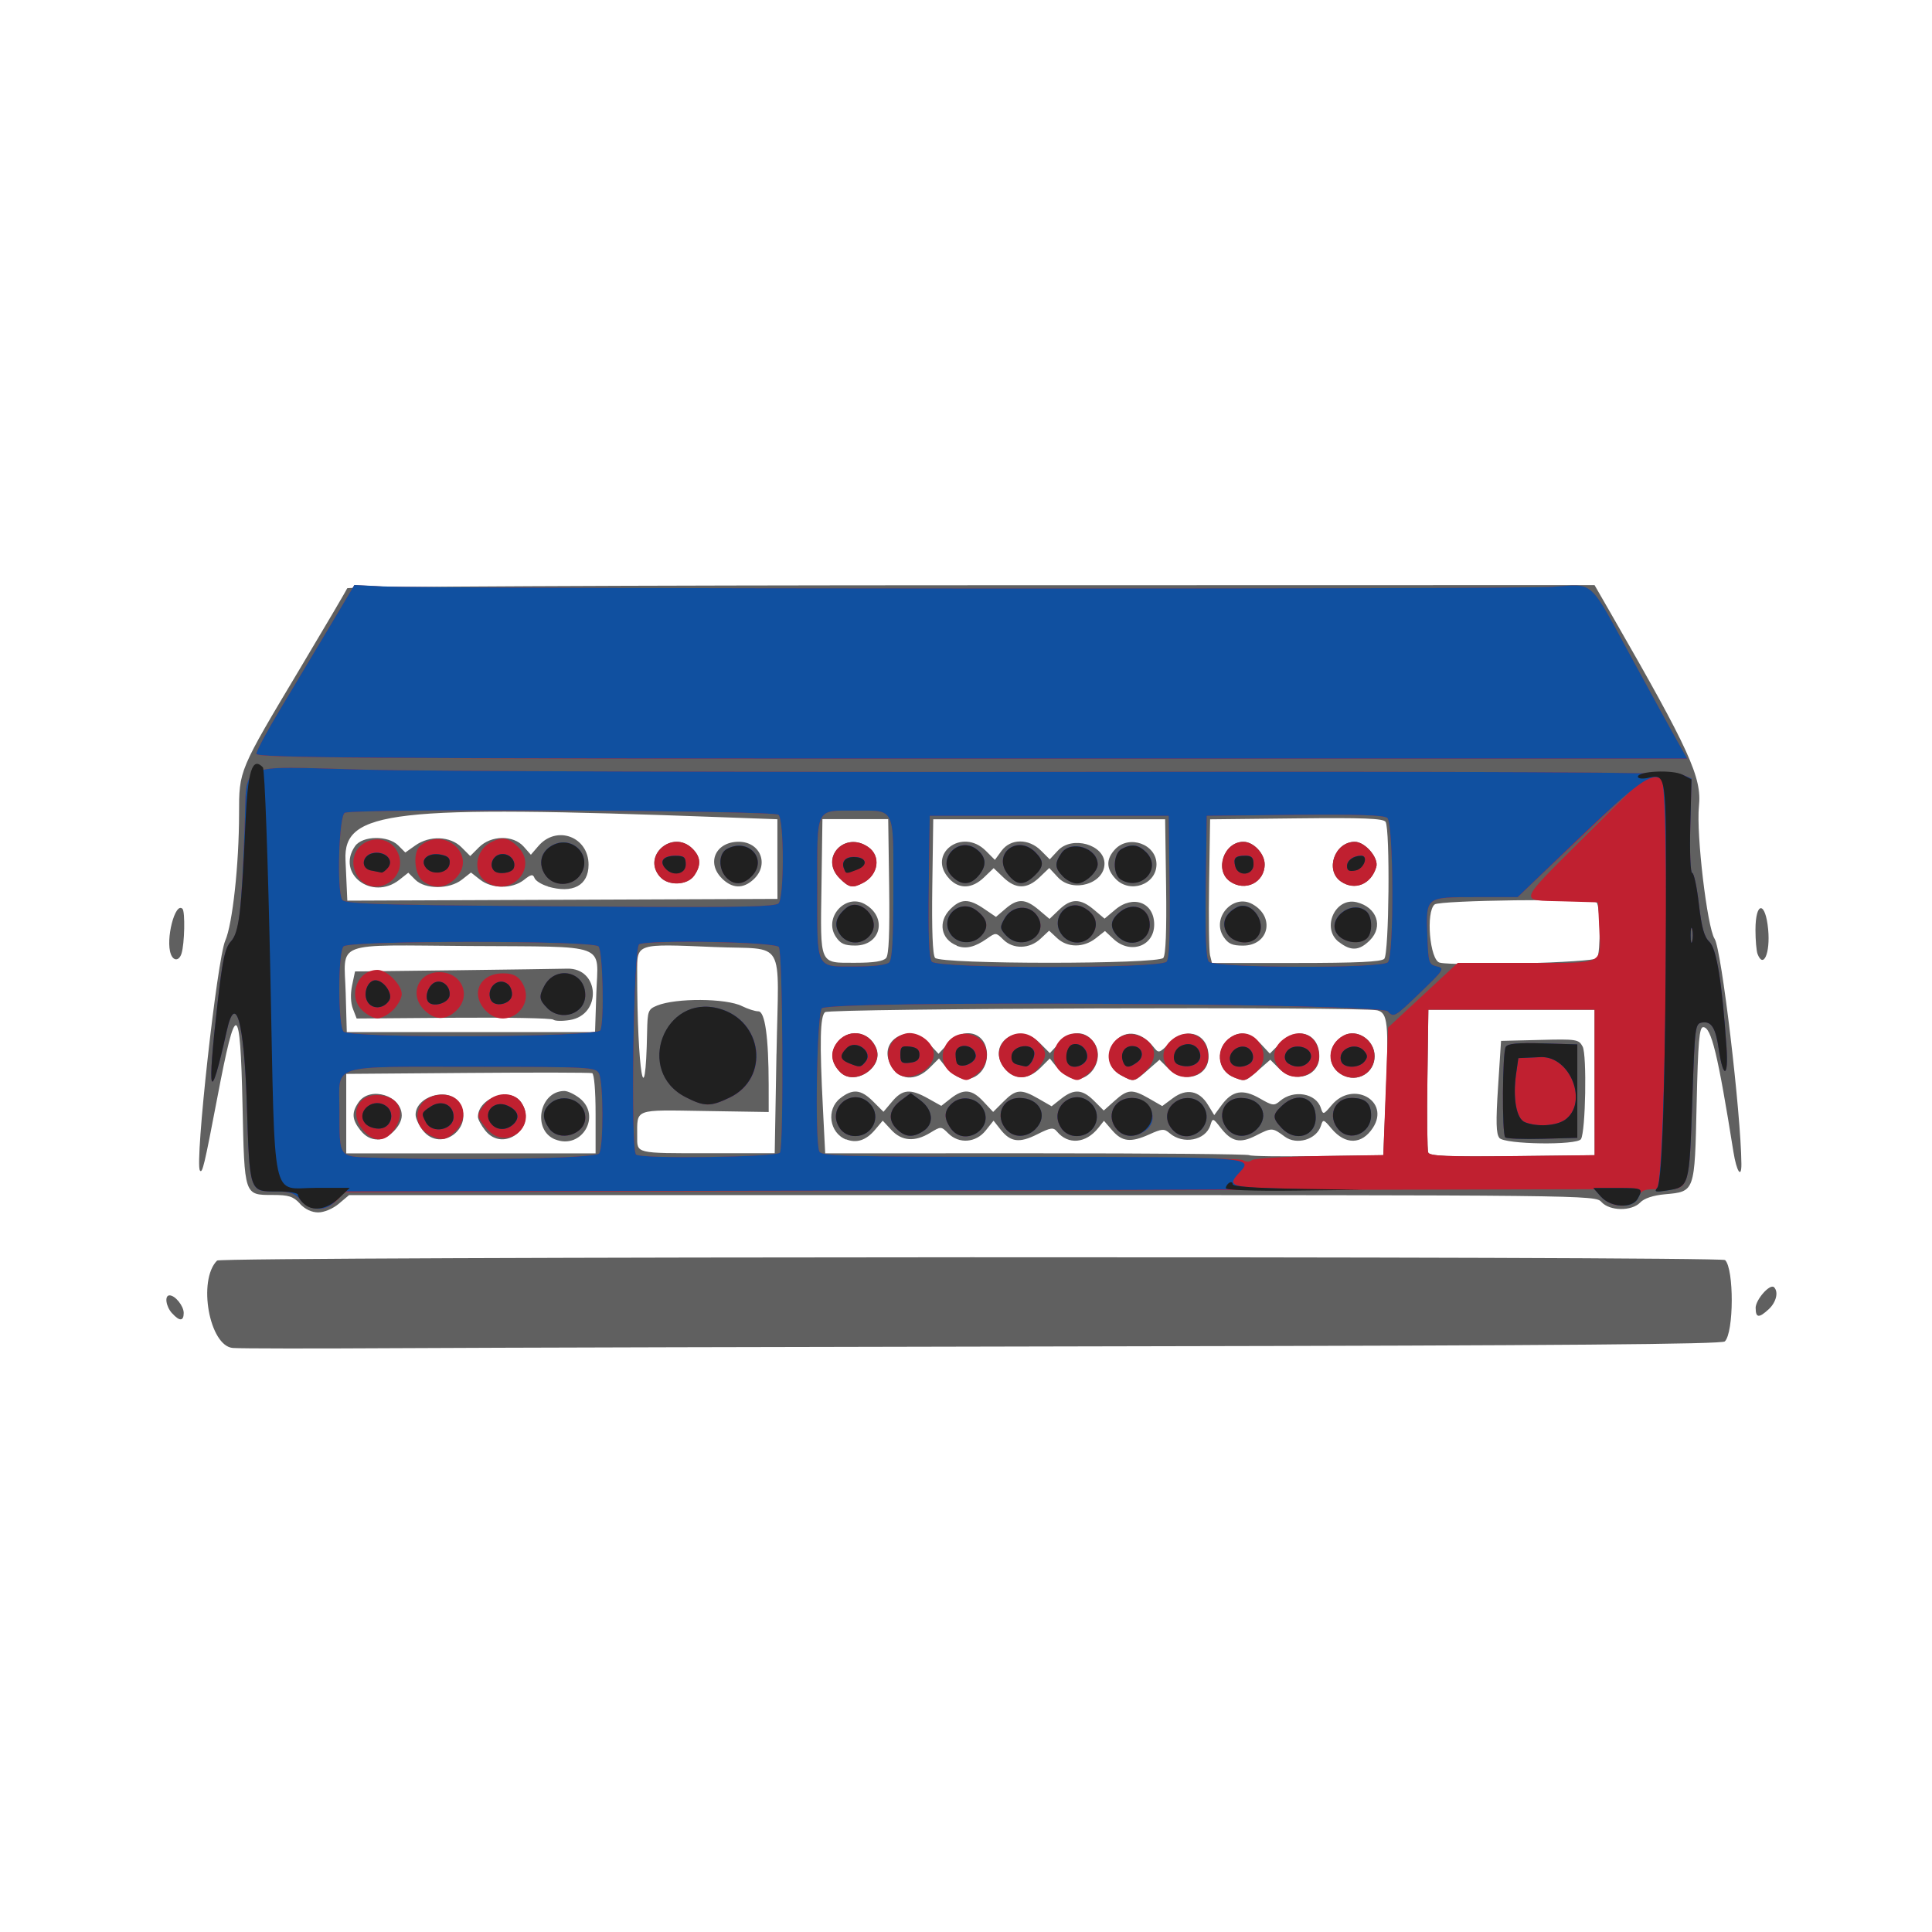 <?xml version="1.0" encoding="UTF-8" standalone="no"?>
<svg
   xmlns:dc="http://purl.org/dc/elements/1.1/"
   xmlns:cc="http://creativecommons.org/ns#"
   xmlns:rdf="http://www.w3.org/1999/02/22-rdf-syntax-ns#"
   xmlns:svg="http://www.w3.org/2000/svg"
   xmlns="http://www.w3.org/2000/svg"
   xmlns:sodipodi="http://sodipodi.sourceforge.net/DTD/sodipodi-0.dtd"
   xmlns:inkscape="http://www.inkscape.org/namespaces/inkscape"
   sodipodi:docname="cmc-356.svg"
   inkscape:version="1.0 (4035a4f, 2020-05-01)"
   id="svg8"
   version="1.1"
   viewBox="0 0 28.575 28.575"
   height="108"
   width="108">
  <defs
     id="defs2" />
  <sodipodi:namedview
     inkscape:window-maximized="1"
     inkscape:window-y="25"
     inkscape:window-x="0"
     inkscape:window-height="926"
     inkscape:window-width="1680"
     showgrid="false"
     inkscape:document-rotation="0"
     inkscape:current-layer="layer1"
     inkscape:document-units="px"
     inkscape:cy="54"
     inkscape:cx="54"
     inkscape:zoom="6.6481481"
     inkscape:pageshadow="2"
     inkscape:pageopacity="0.0"
     borderopacity="1.0"
     bordercolor="#666666"
     pagecolor="#ffffff"
     id="base"
     units="px"
     lock-margins="false"
     fit-margin-top="32.7"
     fit-margin-left="9.3"
     fit-margin-right="9.3"
     fit-margin-bottom="32.7" />
  <g
     transform="translate(-42.75,-64.254)"
     id="layer1"
     inkscape:groupmode="layer"
     inkscape:label="레이어 1">
    <path
       style="fill:#606060;stroke-width:0.051"
       d="m 46.195,84.191 c -0.348,-0.025 -0.525,-1.002 -0.234,-1.293 0.06,-0.06 22.244,-0.067 22.304,-0.007 0.133,0.133 0.13,1.069 -0.004,1.203 -0.042,0.042 -2.424,0.061 -8.75,0.072 -4.781,0.008 -9.684,0.021 -10.895,0.028 -1.211,0.007 -2.3,0.006 -2.42,-0.003 z m -0.9,-0.513 c -0.092,-0.101 -0.115,-0.265 -0.037,-0.265 0.083,0 0.209,0.157 0.209,0.26 0,0.124 -0.062,0.126 -0.171,0.005 z m 23.421,-0.077 c 0,-0.126 0.214,-0.367 0.273,-0.308 0.069,0.069 0.032,0.221 -0.077,0.323 -0.146,0.136 -0.195,0.132 -0.195,-0.015 z M 47.186,82.056 c -0.099,-0.107 -0.166,-0.128 -0.401,-0.128 -0.425,0 -0.419,0.018 -0.448,-1.326 -0.034,-1.552 -0.096,-1.569 -0.374,-0.107 -0.19,0.995 -0.22,1.122 -0.256,1.071 -0.079,-0.111 0.254,-3.127 0.375,-3.401 0.107,-0.243 0.203,-1.123 0.204,-1.872 6e-4,-0.652 -0.01,-0.626 0.913,-2.171 0.369,-0.618 0.678,-1.143 0.686,-1.167 0.008,-0.024 4.162,-0.044 9.232,-0.045 l 9.217,-0.002 0.26,0.452 c 1.147,1.995 1.329,2.394 1.284,2.82 -0.042,0.403 0.122,1.793 0.232,1.96 0.102,0.154 0.39,2.582 0.396,3.329 0.002,0.225 -0.071,0.114 -0.118,-0.179 -0.23,-1.443 -0.327,-1.844 -0.447,-1.844 -0.058,0 -0.076,0.212 -0.097,1.138 -0.029,1.308 -0.024,1.293 -0.47,1.334 -0.174,0.016 -0.306,0.06 -0.364,0.121 -0.126,0.132 -0.452,0.129 -0.574,-0.007 -0.092,-0.102 -0.158,-0.102 -9.308,-0.102 h -9.215 l -0.152,0.128 c -0.088,0.074 -0.217,0.128 -0.304,0.128 -0.097,0 -0.196,-0.047 -0.271,-0.128 z m 16.061,-1.613 c 0.044,-1.063 0.029,-1.208 -0.128,-1.246 -0.226,-0.055 -8.098,-0.029 -8.166,0.027 -0.074,0.061 -0.082,0.44 -0.031,1.436 l 0.033,0.652 3.123,-3.87e-4 c 1.718,-1.94e-4 3.136,0.012 3.151,0.028 0.015,0.015 0.467,0.022 1.004,0.014 l 0.976,-0.014 z m -7.984,0.665 c -0.247,-0.099 -0.296,-0.445 -0.086,-0.61 0.185,-0.145 0.307,-0.133 0.487,0.047 l 0.153,0.153 0.129,-0.153 c 0.153,-0.182 0.269,-0.191 0.531,-0.044 l 0.195,0.109 0.139,-0.109 c 0.19,-0.149 0.314,-0.138 0.484,0.045 l 0.144,0.154 0.154,-0.154 c 0.184,-0.184 0.259,-0.19 0.516,-0.042 l 0.195,0.112 0.142,-0.112 c 0.19,-0.149 0.312,-0.141 0.485,0.031 l 0.144,0.144 0.161,-0.144 c 0.193,-0.173 0.26,-0.177 0.511,-0.033 l 0.193,0.111 0.159,-0.118 c 0.2,-0.148 0.39,-0.111 0.518,0.101 l 0.092,0.151 0.112,-0.152 c 0.157,-0.212 0.313,-0.238 0.562,-0.095 0.189,0.109 0.213,0.112 0.299,0.038 0.201,-0.173 0.535,-0.115 0.604,0.104 0.033,0.102 0.039,0.101 0.161,-0.044 0.312,-0.371 0.87,-0.061 0.608,0.338 -0.163,0.249 -0.407,0.254 -0.611,0.011 -0.118,-0.141 -0.126,-0.143 -0.157,-0.042 -0.064,0.203 -0.358,0.291 -0.535,0.16 -0.184,-0.136 -0.189,-0.136 -0.427,-0.015 -0.233,0.119 -0.359,0.092 -0.517,-0.111 -0.119,-0.153 -0.122,-0.153 -0.157,-0.04 -0.071,0.223 -0.403,0.287 -0.602,0.115 -0.08,-0.069 -0.112,-0.067 -0.3,0.018 -0.275,0.124 -0.403,0.11 -0.55,-0.061 l -0.121,-0.14 -0.084,0.106 c -0.183,0.23 -0.446,0.253 -0.611,0.053 -0.054,-0.065 -0.092,-0.06 -0.292,0.041 -0.264,0.133 -0.395,0.116 -0.542,-0.07 l -0.104,-0.132 -0.117,0.147 c -0.145,0.181 -0.394,0.2 -0.553,0.041 -0.105,-0.105 -0.108,-0.105 -0.266,-0.009 -0.227,0.139 -0.421,0.125 -0.575,-0.041 l -0.128,-0.138 -0.113,0.134 c -0.132,0.157 -0.274,0.204 -0.429,0.142 z m 1.648,-0.929 c -0.056,-0.031 -0.141,-0.104 -0.188,-0.163 l -0.085,-0.107 -0.139,0.139 c -0.208,0.208 -0.454,0.186 -0.578,-0.049 -0.19,-0.36 0.275,-0.624 0.561,-0.318 l 0.149,0.159 0.154,-0.165 c 0.234,-0.251 0.563,-0.145 0.563,0.182 0,0.258 -0.235,0.432 -0.435,0.322 z m 1.639,0 c -0.056,-0.031 -0.141,-0.104 -0.188,-0.163 l -0.085,-0.107 -0.139,0.139 c -0.183,0.183 -0.39,0.184 -0.532,0.003 -0.277,-0.353 0.197,-0.696 0.518,-0.375 l 0.154,0.154 0.149,-0.16 c 0.163,-0.174 0.365,-0.178 0.495,-0.008 0.2,0.262 -0.093,0.67 -0.371,0.517 z m 0.782,-0.021 c -0.178,-0.097 -0.23,-0.29 -0.123,-0.454 0.149,-0.227 0.404,-0.213 0.6,0.033 0.079,0.1 0.084,0.098 0.245,-0.062 0.248,-0.248 0.571,-0.132 0.571,0.207 0,0.298 -0.365,0.406 -0.595,0.176 l -0.13,-0.13 -0.177,0.155 c -0.202,0.177 -0.202,0.177 -0.39,0.075 z m 1.667,0.029 c -0.252,-0.102 -0.277,-0.439 -0.043,-0.592 0.15,-0.098 0.293,-0.063 0.456,0.114 l 0.119,0.128 0.157,-0.157 c 0.254,-0.254 0.575,-0.144 0.575,0.198 0,0.297 -0.367,0.409 -0.595,0.18 l -0.13,-0.13 -0.177,0.155 c -0.192,0.169 -0.197,0.17 -0.362,0.104 z m 1.608,-0.032 c -0.242,-0.127 -0.232,-0.45 0.017,-0.584 0.2,-0.107 0.458,0.065 0.458,0.305 0,0.246 -0.253,0.395 -0.475,0.279 z m -7.427,-0.042 c -0.13,-0.13 -0.153,-0.279 -0.065,-0.414 0.16,-0.244 0.494,-0.207 0.598,0.066 0.106,0.278 -0.323,0.558 -0.533,0.348 z m 11.154,0.151 v -1.075 h -1.229 -1.229 l -0.014,1.023 c -0.008,0.563 -0.003,1.053 0.012,1.089 0.02,0.052 0.283,0.063 1.243,0.053 l 1.218,-0.014 z M 64.926,81.083 C 64.878,81.025 64.873,80.846 64.907,80.328 l 0.044,-0.679 0.573,-0.014 c 0.546,-0.014 0.576,-0.009 0.634,0.099 0.064,0.12 0.044,1.257 -0.025,1.368 -0.058,0.094 -1.128,0.079 -1.208,-0.018 z m -13.367,-0.355 c 0,-0.342 -0.021,-0.592 -0.051,-0.602 -0.028,-0.009 -0.858,-0.011 -1.844,-0.003 l -1.793,0.014 v 0.588 0.588 h 1.844 1.844 z m -0.598,0.379 c -0.344,-0.139 -0.233,-0.717 0.137,-0.717 0.049,0 0.149,0.048 0.224,0.106 0.331,0.26 0.031,0.768 -0.361,0.61 z m -2.88,-0.135 c -0.127,-0.161 -0.133,-0.264 -0.026,-0.417 0.17,-0.242 0.637,-0.097 0.637,0.198 0,0.154 -0.202,0.354 -0.358,0.354 -0.097,0 -0.182,-0.045 -0.252,-0.135 z m 0.922,0 c -0.058,-0.074 -0.106,-0.178 -0.106,-0.23 0,-0.273 0.479,-0.413 0.637,-0.187 0.254,0.362 -0.258,0.764 -0.531,0.417 z m 0.922,0 c -0.058,-0.074 -0.106,-0.163 -0.106,-0.198 0,-0.283 0.478,-0.447 0.637,-0.219 0.254,0.362 -0.258,0.764 -0.531,0.417 z m 4.31,-1.133 c 0.031,-1.742 0.152,-1.533 -0.916,-1.578 -1.174,-0.049 -1.145,-0.058 -1.145,0.38 0,1.448 0.122,2.177 0.147,0.877 0.006,-0.313 0.015,-0.337 0.147,-0.391 0.276,-0.114 1.022,-0.11 1.257,0.008 0.085,0.042 0.193,0.077 0.241,0.077 0.099,0 0.152,0.379 0.153,1.09 l 3.68e-4,0.399 -0.945,-0.015 c -1.059,-0.017 -0.999,-0.039 -1,0.373 -9.88e-4,0.259 -0.032,0.252 1.051,0.252 h 0.983 l 0.026,-1.472 z m -2.665,-0.896 c 0.025,-0.751 0.207,-0.683 -1.868,-0.697 -2.054,-0.014 -1.861,-0.087 -1.839,0.697 l 0.016,0.576 h 1.836 1.836 z m -0.638,0.392 c -0.021,-0.022 -0.684,-0.034 -1.473,-0.028 l -1.434,0.011 -0.055,-0.143 c -0.034,-0.089 -0.039,-0.22 -0.012,-0.348 l 0.043,-0.205 1.459,-0.017 c 0.803,-0.01 1.557,-0.021 1.676,-0.024 0.485,-0.015 0.521,0.684 0.04,0.76 -0.113,0.018 -0.222,0.015 -0.244,-0.007 z m 15.439,-0.908 c 0.056,-0.088 0.048,-0.791 -0.009,-0.827 -0.098,-0.06 -2.317,-0.031 -2.393,0.031 -0.134,0.111 -0.071,0.827 0.075,0.861 0.234,0.055 2.286,-0.003 2.327,-0.066 z m -10.515,-0.003 c 0.041,-0.049 0.054,-0.374 0.045,-1.063 l -0.014,-0.992 H 55.4 54.914 l -0.014,0.992 c -0.017,1.181 -0.038,1.133 0.5,1.133 0.275,0 0.415,-0.022 0.456,-0.071 z m -0.745,-0.317 c -0.182,-0.278 0.142,-0.642 0.429,-0.481 0.339,0.19 0.242,0.613 -0.14,0.613 -0.161,0 -0.22,-0.027 -0.289,-0.132 z m 0.056,-0.864 c -0.3,-0.3 0.076,-0.706 0.426,-0.46 0.189,0.132 0.149,0.409 -0.075,0.527 -0.16,0.084 -0.21,0.075 -0.351,-0.067 z m 4.789,1.178 c 0.036,-0.044 0.05,-0.405 0.041,-1.058 l -0.014,-0.992 H 58.268 56.553 l -0.014,0.992 c -0.009,0.65 0.005,1.015 0.041,1.058 0.08,0.097 3.297,0.097 3.377,3.87e-4 z m -3.055,-0.182 c -0.237,-0.094 -0.282,-0.352 -0.095,-0.539 0.157,-0.157 0.273,-0.158 0.498,-0.005 l 0.177,0.12 0.14,-0.12 c 0.18,-0.155 0.294,-0.152 0.492,0.015 l 0.16,0.135 0.141,-0.135 c 0.177,-0.17 0.315,-0.171 0.515,-0.002 l 0.158,0.133 0.158,-0.133 c 0.266,-0.224 0.576,-0.106 0.576,0.22 0,0.322 -0.354,0.447 -0.603,0.213 l -0.125,-0.117 -0.138,0.109 c -0.179,0.14 -0.418,0.139 -0.569,-0.003 l -0.119,-0.111 -0.128,0.12 c -0.162,0.152 -0.404,0.157 -0.55,0.012 -0.106,-0.106 -0.112,-0.106 -0.24,-0.015 -0.18,0.127 -0.316,0.159 -0.449,0.106 z m -0.11,-0.988 c -0.34,-0.362 0.188,-0.765 0.54,-0.413 l 0.134,0.134 0.098,-0.134 c 0.134,-0.183 0.402,-0.185 0.583,-0.004 l 0.13,0.13 0.121,-0.13 c 0.207,-0.224 0.689,-0.089 0.689,0.193 0,0.299 -0.471,0.438 -0.688,0.204 l -0.129,-0.139 -0.145,0.139 c -0.184,0.176 -0.351,0.176 -0.533,0.001 l -0.144,-0.138 -0.144,0.138 c -0.176,0.169 -0.366,0.176 -0.513,0.019 z m 2.458,0 c -0.139,-0.148 -0.142,-0.291 -0.007,-0.435 0.207,-0.222 0.613,-0.076 0.613,0.221 0,0.301 -0.394,0.44 -0.606,0.214 z m 3.975,1.184 c 0.071,-0.071 0.088,-1.917 0.019,-2.026 -0.032,-0.05 -0.331,-0.062 -1.318,-0.051 l -1.277,0.014 -0.015,0.947 c -0.008,0.521 -0.002,0.999 0.014,1.063 l 0.028,0.115 h 1.243 c 0.899,0 1.26,-0.017 1.305,-0.061 z m -0.674,-0.25 c -0.259,-0.204 -0.052,-0.664 0.265,-0.587 0.299,0.073 0.399,0.359 0.197,0.562 -0.158,0.158 -0.283,0.165 -0.461,0.024 z m -1.704,-0.077 c -0.182,-0.278 0.142,-0.642 0.429,-0.481 0.339,0.19 0.242,0.613 -0.14,0.613 -0.161,0 -0.22,-0.027 -0.289,-0.132 z m 0.096,-0.818 c -0.234,-0.164 -0.091,-0.586 0.199,-0.586 0.149,0 0.314,0.175 0.314,0.333 0,0.269 -0.288,0.411 -0.514,0.253 z m 1.639,0 c -0.238,-0.167 -0.09,-0.586 0.207,-0.586 0.153,0 0.357,0.239 0.318,0.372 -0.075,0.258 -0.32,0.357 -0.525,0.214 z M 54.248,76.96 v -0.589 l -0.845,-0.031 c -4.858,-0.18 -5.576,-0.098 -5.543,0.633 l 0.027,0.602 3.181,-0.013 3.181,-0.013 z m -3.395,0.404 c -0.093,-0.027 -0.182,-0.083 -0.197,-0.123 -0.024,-0.061 -0.051,-0.057 -0.158,0.028 -0.172,0.135 -0.472,0.133 -0.647,-0.004 l -0.135,-0.106 -0.135,0.106 c -0.183,0.144 -0.543,0.145 -0.687,0.002 l -0.105,-0.105 -0.133,0.105 c -0.403,0.317 -0.939,-0.091 -0.654,-0.499 0.109,-0.155 0.488,-0.161 0.639,-0.009 l 0.104,0.104 0.147,-0.104 c 0.212,-0.151 0.517,-0.14 0.683,0.026 l 0.13,0.13 0.13,-0.13 c 0.178,-0.178 0.506,-0.183 0.66,-0.01 l 0.107,0.121 0.111,-0.129 c 0.27,-0.314 0.742,-0.138 0.742,0.276 0,0.307 -0.232,0.432 -0.604,0.323 z m 2.573,-0.12 c -0.232,-0.232 -0.089,-0.54 0.25,-0.54 0.32,0 0.455,0.336 0.222,0.554 -0.155,0.146 -0.317,0.141 -0.473,-0.014 z m -0.912,-0.019 c -0.28,-0.309 0.183,-0.714 0.479,-0.418 0.123,0.123 0.13,0.245 0.023,0.398 -0.101,0.143 -0.38,0.155 -0.501,0.02 z m -7.237,1.141 c -0.082,-0.213 0.063,-0.779 0.172,-0.67 0.041,0.041 0.031,0.517 -0.014,0.66 -0.035,0.111 -0.117,0.117 -0.158,0.011 z m 23.468,-0.002 c -0.017,-0.045 -0.031,-0.205 -0.031,-0.355 0,-0.427 0.149,-0.431 0.188,-0.005 0.032,0.348 -0.071,0.583 -0.157,0.36 z"
       id="path3861" />
    <path
       sodipodi:nodetypes="csssssssscccsssssssccccccsccccccsscsscsscccscssssscscccsssscscscccsscsscssccsssscssccssssscssccccsccssssssssssssssssssssssscssccssssssssscssccsssssssssccscsccssssccscccscccsssssccsscccssccccccccscccssccccccsssssscsscsccssccsscsscssssssssssccscccsccccccccccccssssssscssccsccssssscssccsssssscssssccsccccccccccssssssssssssssssssscsssscscssssssssssscsccccsscccssccccsccssscscsscsss"
       style="fill:#c02030;stroke-width:0.051"
       d="m 47.197,82.004 c -0.092,-0.106 -0.157,-0.128 -0.377,-0.128 -0.382,0 -0.377,0.015 -0.42,-1.312 -0.039,-1.196 -0.166,-1.651 -0.297,-1.06 -0.249,1.125 -0.295,0.978 -0.133,-0.431 0.074,-0.642 0.109,-0.8 0.197,-0.896 0.121,-0.132 0.15,-0.371 0.201,-1.69 0.039,-0.993 -0.161,-0.898 1.786,-0.849 0.901,0.023 5.626,0.037 10.498,0.032 6.114,-0.007 8.899,0.007 8.988,0.044 l 0.128,0.054 -0.018,0.698 c -0.01,0.389 0.002,0.698 0.028,0.698 0.025,0 0.07,0.208 0.099,0.462 0.041,0.35 0.079,0.485 0.156,0.558 0.106,0.099 0.187,0.598 0.253,1.566 0.03,0.443 -0.05,0.462 -0.114,0.026 -0.046,-0.318 -0.108,-0.419 -0.242,-0.4 -0.11,0.016 -0.112,0.037 -0.151,1.168 -0.046,1.329 -0.039,1.31 -0.469,1.3 -0.242,-0.006 -0.281,0.008 -0.33,0.115 -0.077,0.169 -0.384,0.171 -0.54,0.003 l -0.11,-0.119 -9.242,0.022 -9.242,0.022 -0.117,0.123 c -0.157,0.165 -0.387,0.163 -0.532,-0.005 z m 15.069,-0.652 0.944,-0.014 0.035,-0.943 0.035,-0.943 0.198,-0.184 c 0.109,-0.101 0.341,-0.316 0.515,-0.478 l 0.317,-0.294 h 1.024 c 1.181,0 1.095,0.045 1.067,-0.565 l -0.016,-0.331 -0.525,-0.015 c -0.657,-0.018 -0.681,0.05 0.333,-0.961 L 67.051,75.768 66.123,76.646 65.196,77.524 H 64.581 c -0.749,0 -0.74,-0.007 -0.72,0.569 0.014,0.404 0.021,0.427 0.141,0.455 0.12,0.028 0.106,0.049 -0.255,0.396 -0.371,0.358 -0.383,0.364 -0.472,0.269 -0.11,-0.118 -8.228,-0.162 -8.369,-0.045 -0.073,0.06 -0.107,1.937 -0.039,2.115 0.028,0.073 0.35,0.081 3.111,0.082 1.803,3.87e-4 3.111,0.02 3.155,0.048 0.046,0.029 0.097,0.029 0.132,3.87e-4 0.031,-0.026 0.481,-0.053 1,-0.061 z m -7.094,-0.409 c -0.214,-0.306 0.2,-0.633 0.45,-0.356 0.166,0.184 0.03,0.47 -0.223,0.47 -0.095,0 -0.176,-0.041 -0.228,-0.114 z m 0.839,0.008 c -0.136,-0.136 -0.111,-0.292 0.067,-0.424 l 0.141,-0.105 0.141,0.105 c 0.185,0.138 0.21,0.34 0.056,0.448 -0.157,0.11 -0.278,0.103 -0.404,-0.024 z m 0.8,-0.008 c -0.106,-0.151 -0.101,-0.261 0.018,-0.369 0.14,-0.126 0.368,-0.087 0.461,0.08 0.167,0.299 -0.282,0.57 -0.479,0.289 z m 0.824,0.02 c -0.177,-0.196 -0.066,-0.47 0.191,-0.47 0.3,0 0.435,0.263 0.237,0.461 -0.128,0.128 -0.316,0.132 -0.427,0.009 z m 0.814,-0.02 c -0.214,-0.306 0.2,-0.633 0.45,-0.356 0.166,0.184 0.03,0.47 -0.223,0.47 -0.095,0 -0.176,-0.041 -0.228,-0.114 z m 0.824,0.02 c -0.178,-0.196 -0.051,-0.47 0.218,-0.47 0.28,0 0.416,0.331 0.198,0.484 -0.152,0.106 -0.312,0.101 -0.416,-0.014 z m 0.819,0 c -0.111,-0.123 -0.108,-0.28 0.009,-0.385 0.138,-0.125 0.35,-0.107 0.444,0.036 0.192,0.292 -0.219,0.608 -0.453,0.349 z m 0.819,0 c -0.177,-0.196 -0.066,-0.47 0.191,-0.47 0.3,0 0.435,0.263 0.237,0.461 -0.128,0.128 -0.316,0.132 -0.427,0.009 z m 0.795,-0.025 c -0.141,-0.15 -0.14,-0.196 0.007,-0.333 0.229,-0.215 0.496,-0.119 0.496,0.179 0,0.277 -0.301,0.369 -0.503,0.155 z m 0.844,0.025 c -0.176,-0.195 -0.066,-0.47 0.188,-0.47 0.203,0 0.29,0.078 0.29,0.258 0,0.263 -0.308,0.399 -0.479,0.211 z m -5.679,-0.806 c -0.383,-0.208 -0.087,-0.763 0.306,-0.576 0.208,0.099 0.227,0.396 0.035,0.547 -0.161,0.127 -0.159,0.127 -0.341,0.028 z m 1.639,0 c -0.344,-0.187 -0.137,-0.702 0.243,-0.607 0.257,0.065 0.314,0.409 0.095,0.581 -0.158,0.124 -0.157,0.124 -0.338,0.026 z m 0.819,0 c -0.394,-0.214 -0.082,-0.768 0.317,-0.561 0.221,0.114 0.231,0.339 0.023,0.526 -0.15,0.134 -0.155,0.135 -0.34,0.035 z m 1.667,0.029 c -0.252,-0.102 -0.277,-0.439 -0.043,-0.592 0.344,-0.225 0.678,0.282 0.353,0.538 -0.15,0.118 -0.152,0.118 -0.31,0.055 z m 1.608,-0.032 c -0.242,-0.127 -0.232,-0.45 0.017,-0.584 0.2,-0.107 0.458,0.065 0.458,0.305 0,0.246 -0.253,0.395 -0.475,0.279 z m -7.427,-0.042 c -0.13,-0.13 -0.153,-0.279 -0.065,-0.414 0.16,-0.244 0.494,-0.207 0.598,0.066 0.106,0.278 -0.323,0.558 -0.533,0.348 z m 0.819,0 c -0.198,-0.198 -0.12,-0.504 0.145,-0.571 0.154,-0.039 0.36,0.082 0.41,0.24 0.083,0.261 -0.36,0.525 -0.555,0.331 z m 1.606,-0.062 c -0.258,-0.328 0.189,-0.701 0.486,-0.404 0.153,0.153 0.157,0.23 0.02,0.405 -0.143,0.182 -0.362,0.181 -0.506,-0.001 z m 2.455,0.034 c -0.144,-0.144 -0.13,-0.33 0.036,-0.46 0.235,-0.185 0.527,-0.042 0.527,0.257 0,0.278 -0.359,0.408 -0.563,0.203 z m 1.639,0 c -0.143,-0.143 -0.13,-0.33 0.033,-0.457 0.245,-0.193 0.531,-0.059 0.531,0.249 0,0.277 -0.361,0.41 -0.563,0.208 z M 51.612,81.313 c 0.066,-0.104 0.063,-1.057 -0.003,-1.181 -0.051,-0.095 -0.126,-0.099 -1.866,-0.099 -2.146,0 -1.974,-0.055 -1.973,0.631 0.001,0.717 -0.014,0.694 0.478,0.711 1.373,0.049 3.315,0.013 3.363,-0.062 z m -3.474,-0.323 c -0.234,-0.249 -0.103,-0.565 0.223,-0.538 0.267,0.022 0.378,0.212 0.258,0.444 -0.125,0.241 -0.309,0.277 -0.482,0.094 z m 0.983,0.059 c -0.34,-0.165 -0.217,-0.603 0.17,-0.605 0.302,-0.001 0.419,0.318 0.197,0.539 -0.136,0.136 -0.199,0.147 -0.368,0.066 z m 0.831,-0.098 c -0.16,-0.19 -0.161,-0.202 -0.026,-0.373 0.139,-0.177 0.414,-0.188 0.531,-0.021 0.252,0.36 -0.222,0.731 -0.505,0.394 z m 0.92,-0.007 c -0.105,-0.15 -0.101,-0.261 0.014,-0.365 0.193,-0.174 0.521,-0.045 0.521,0.206 0,0.252 -0.388,0.368 -0.535,0.159 z m 3.416,0.357 c 0.057,-0.149 0.04,-2.97 -0.018,-3.04 -0.061,-0.074 -1.885,-0.109 -2.065,-0.04 -0.084,0.032 -0.13,3.027 -0.047,3.11 0.068,0.068 2.104,0.039 2.13,-0.03 z m -1.394,-0.819 c -0.752,-0.385 -0.317,-1.533 0.496,-1.309 0.648,0.179 0.75,1.027 0.158,1.314 -0.286,0.138 -0.375,0.138 -0.654,-0.005 z M 66.334,80.263 v -1.075 h -1.229 -1.229 l -0.014,1.023 c -0.008,0.563 -0.003,1.053 0.012,1.089 0.02,0.052 0.283,0.063 1.243,0.053 l 1.218,-0.014 z m -1.321,0.813 c -0.05,-0.05 -0.043,-1.259 0.008,-1.339 0.031,-0.048 0.178,-0.062 0.55,-0.051 l 0.508,0.015 v 0.691 0.691 l -0.515,0.014 c -0.283,0.008 -0.531,-0.002 -0.551,-0.021 z M 51.631,79.491 c 0.059,-0.154 0.034,-1.176 -0.03,-1.24 -0.088,-0.088 -3.681,-0.088 -3.769,0 -0.085,0.085 -0.085,1.175 0,1.26 0.105,0.105 3.759,0.086 3.799,-0.02 z m -3.53,-0.301 c -0.211,-0.211 -0.061,-0.591 0.233,-0.591 0.138,0 0.358,0.22 0.358,0.358 0,0.059 -0.057,0.164 -0.126,0.233 -0.069,0.069 -0.174,0.126 -0.233,0.126 -0.059,0 -0.164,-0.057 -0.233,-0.126 z m 0.922,0 c -0.224,-0.224 -0.091,-0.557 0.224,-0.557 0.334,0 0.485,0.349 0.249,0.571 -0.155,0.146 -0.317,0.141 -0.473,-0.014 z m 0.907,0.007 c -0.229,-0.244 -0.084,-0.547 0.261,-0.547 0.133,0 0.207,0.032 0.265,0.114 0.255,0.364 -0.222,0.757 -0.526,0.433 z m 0.913,-0.035 c -0.118,-0.118 -0.125,-0.169 -0.044,-0.323 0.166,-0.315 0.607,-0.219 0.607,0.132 0,0.278 -0.356,0.399 -0.563,0.192 z m 5.06,-0.676 c 0.044,-0.044 0.061,-0.36 0.061,-1.099 0,-1.207 0.031,-1.144 -0.563,-1.144 -0.595,0 -0.563,-0.064 -0.563,1.144 0,1.226 -0.031,1.161 0.563,1.161 0.274,0 0.464,-0.023 0.502,-0.061 z m -0.735,-0.422 c -0.087,-0.132 -0.055,-0.255 0.1,-0.383 0.199,-0.165 0.513,0.159 0.368,0.38 -0.114,0.174 -0.355,0.175 -0.468,0.003 z m 1.53e-4,-0.82 c -0.3,-0.3 0.076,-0.706 0.426,-0.46 0.189,0.132 0.149,0.409 -0.075,0.527 -0.16,0.084 -0.21,0.075 -0.351,-0.067 z m 4.837,1.233 c 0.041,-0.049 0.054,-0.388 0.045,-1.114 l -0.014,-1.043 h -1.767 -1.767 l -0.014,1.043 c -0.01,0.726 0.004,1.065 0.045,1.114 0.087,0.104 3.385,0.104 3.472,0 z m -3.198,-0.413 c -0.163,-0.249 0.14,-0.528 0.38,-0.349 0.169,0.126 0.195,0.248 0.08,0.375 -0.127,0.141 -0.359,0.128 -0.46,-0.026 z m 0.819,0.019 c -0.087,-0.097 -0.089,-0.118 -0.019,-0.243 0.11,-0.197 0.369,-0.217 0.486,-0.038 0.186,0.284 -0.235,0.538 -0.467,0.281 z m 0.816,-0.024 c -0.152,-0.232 0.094,-0.513 0.336,-0.383 0.175,0.094 0.227,0.246 0.134,0.389 -0.113,0.173 -0.354,0.17 -0.47,-0.006 z m 0.834,0.037 c -0.12,-0.132 -0.105,-0.241 0.047,-0.361 0.194,-0.153 0.432,-0.046 0.432,0.194 0,0.256 -0.302,0.361 -0.479,0.166 z M 56.834,77.216 c -0.246,-0.246 0.096,-0.615 0.367,-0.397 0.133,0.107 0.145,0.229 0.036,0.368 -0.124,0.158 -0.264,0.168 -0.403,0.029 z m 0.823,-0.033 c -0.234,-0.297 0.137,-0.595 0.406,-0.326 0.133,0.133 0.129,0.213 -0.016,0.35 -0.156,0.147 -0.261,0.141 -0.39,-0.024 z m 0.816,0.033 c -0.123,-0.123 -0.128,-0.197 -0.023,-0.347 0.139,-0.199 0.535,-0.075 0.535,0.168 0,0.11 -0.187,0.282 -0.307,0.282 -0.056,0 -0.149,-0.046 -0.205,-0.102 z m 0.858,0.047 c -0.128,-0.074 -0.121,-0.385 0.009,-0.455 0.147,-0.079 0.247,-0.065 0.362,0.049 0.24,0.24 -0.071,0.581 -0.371,0.406 z m 3.946,1.223 c 0.094,-0.094 0.086,-2.056 -0.009,-2.135 -0.05,-0.041 -0.454,-0.054 -1.37,-0.045 l -1.3,0.014 -0.014,1.043 c -0.01,0.726 0.004,1.065 0.045,1.114 0.08,0.096 2.552,0.104 2.648,0.009 z M 60.903,78.065 c -0.094,-0.144 -0.041,-0.295 0.135,-0.39 0.232,-0.124 0.482,0.263 0.292,0.453 -0.107,0.107 -0.338,0.073 -0.428,-0.063 z m 1.638,0.019 c -0.195,-0.215 0.189,-0.541 0.416,-0.352 0.089,0.074 0.097,0.312 0.012,0.397 -0.096,0.096 -0.323,0.072 -0.428,-0.044 z m -1.599,-0.793 c -0.234,-0.164 -0.091,-0.586 0.199,-0.586 0.149,0 0.314,0.175 0.314,0.333 0,0.269 -0.288,0.411 -0.514,0.253 z m 1.639,0 c -0.238,-0.167 -0.09,-0.586 0.207,-0.586 0.153,0 0.357,0.239 0.318,0.372 -0.075,0.258 -0.32,0.357 -0.525,0.214 z m 5.196,0.707 c -0.013,-0.049 -0.023,-0.009 -0.023,0.09 0,0.099 0.011,0.139 0.023,0.09 0.013,-0.049 0.013,-0.13 0,-0.179 z M 54.264,77.616 c 0.085,-0.085 0.085,-1.226 0,-1.311 -0.065,-0.065 -6.246,-0.094 -6.413,-0.03 -0.088,0.034 -0.123,1.156 -0.039,1.287 0.043,0.068 0.655,0.083 4.365,0.104 1.52,0.009 2.041,-0.004 2.087,-0.05 z m -6.186,-0.348 c -0.056,-0.056 -0.102,-0.17 -0.102,-0.252 0,-0.38 0.532,-0.483 0.667,-0.129 0.132,0.346 -0.305,0.641 -0.565,0.381 z m 0.933,0.023 c -0.132,-0.092 -0.161,-0.432 -0.045,-0.528 0.361,-0.3 0.852,0.153 0.522,0.482 -0.144,0.144 -0.314,0.161 -0.477,0.046 z m 0.922,0 c -0.194,-0.136 -0.152,-0.459 0.075,-0.578 0.168,-0.088 0.264,-0.072 0.403,0.067 0.311,0.311 -0.114,0.766 -0.477,0.512 z m 0.88,-0.099 c -0.107,-0.164 -0.063,-0.345 0.107,-0.436 0.296,-0.158 0.598,0.155 0.417,0.431 -0.12,0.183 -0.405,0.186 -0.524,0.004 z m 1.702,0.034 c -0.28,-0.309 0.183,-0.714 0.479,-0.418 0.123,0.123 0.13,0.245 0.023,0.398 -0.101,0.143 -0.38,0.155 -0.501,0.02 z m 0.973,0 c -0.116,-0.128 -0.109,-0.351 0.014,-0.417 0.32,-0.171 0.612,0.158 0.362,0.408 -0.128,0.128 -0.266,0.131 -0.376,0.009 z m -6.947,-1.822 c 0,-0.04 0.157,-0.334 0.349,-0.653 0.192,-0.319 0.518,-0.865 0.725,-1.212 l 0.376,-0.631 0.415,0.021 c 0.701,0.036 16.737,0.043 17.299,0.007 0.639,-0.041 0.529,-0.14 1.193,1.08 0.276,0.507 0.569,1.043 0.653,1.191 l 0.152,0.269 H 57.121 c -9.076,0 -10.58,-0.01 -10.58,-0.072 z"
       id="path3857" />
    <path
       sodipodi:nodetypes="csssssssscccssssssssssccscssssscccccssccccscsccssssscscccssssscssccccsscccssccssssssscsssssssscsscccssccsssssssccsccsccsscsccccccccscccssssscssccssssscssccsssssssssssccsccccccccccssssssssssssscssccsscssscscsscssccccscccscccccsscccsscccssccccscsccsscccccccscscccsssscscscccsscsscssccsssscssccssssscssccccsccssssssssssscscsscccscssssssssscsssccsccssssscssccsssssssscscsscsss"
       style="fill:#1050a0;stroke-width:0.051"
       d="m 47.197,82.004 c -0.092,-0.106 -0.157,-0.128 -0.377,-0.128 -0.382,0 -0.377,0.015 -0.42,-1.312 -0.039,-1.196 -0.166,-1.651 -0.297,-1.06 -0.249,1.125 -0.295,0.978 -0.133,-0.431 0.074,-0.642 0.109,-0.8 0.197,-0.896 0.121,-0.132 0.15,-0.371 0.201,-1.69 0.039,-0.993 -0.161,-0.898 1.786,-0.849 0.901,0.023 5.626,0.037 10.498,0.032 6.114,-0.007 8.899,0.007 8.988,0.044 l 0.128,0.054 -0.018,0.698 c -0.01,0.389 0.002,0.698 0.028,0.698 0.025,0 0.07,0.208 0.099,0.462 0.041,0.35 0.079,0.485 0.156,0.558 0.106,0.099 0.187,0.598 0.253,1.566 0.03,0.443 -0.05,0.462 -0.114,0.026 -0.046,-0.318 -0.108,-0.419 -0.242,-0.4 -0.11,0.016 -0.112,0.037 -0.151,1.168 -0.044,1.268 -0.042,1.263 -0.374,1.317 -0.169,0.027 -0.192,0.021 -0.144,-0.04 0.128,-0.162 0.188,-5.964 0.062,-6.046 -0.15,-0.098 -0.353,0.049 -1.223,0.881 L 65.196,77.523 h -0.615 c -0.749,0 -0.74,-0.007 -0.72,0.569 0.014,0.404 0.021,0.427 0.141,0.455 0.12,0.028 0.106,0.049 -0.255,0.396 -0.371,0.358 -0.383,0.364 -0.472,0.269 -0.11,-0.118 -8.228,-0.162 -8.369,-0.045 -0.073,0.06 -0.107,1.937 -0.039,2.115 0.028,0.073 0.35,0.081 3.111,0.082 3.227,7.74e-4 3.315,0.007 3.117,0.217 -0.214,0.228 -0.177,0.239 0.846,0.256 0.528,0.008 -2.429,0.02 -6.571,0.027 l -7.532,0.012 -0.111,0.128 c -0.073,0.084 -0.165,0.128 -0.266,0.128 -0.101,0 -0.193,-0.044 -0.266,-0.128 z m 4.415,-0.691 c 0.066,-0.104 0.063,-1.057 -0.003,-1.181 -0.051,-0.095 -0.126,-0.099 -1.866,-0.099 -2.146,0 -1.974,-0.055 -1.973,0.631 0.001,0.717 -0.014,0.694 0.478,0.711 1.373,0.049 3.315,0.013 3.363,-0.062 z m -0.741,-0.37 c -0.105,-0.15 -0.101,-0.261 0.014,-0.365 0.193,-0.174 0.521,-0.045 0.521,0.206 0,0.252 -0.388,0.368 -0.535,0.159 z m -2.708,-0.064 c -0.157,-0.157 0.073,-0.39 0.276,-0.281 0.16,0.085 0.117,0.326 -0.061,0.347 -0.074,0.009 -0.171,-0.021 -0.215,-0.066 z m 0.889,-0.024 c -0.072,-0.135 -0.07,-0.143 0.072,-0.236 0.16,-0.105 0.336,-0.024 0.336,0.152 0,0.195 -0.314,0.26 -0.408,0.084 z m 0.981,0.038 c -0.163,-0.163 0.013,-0.382 0.227,-0.285 0.152,0.069 0.187,0.171 0.09,0.268 -0.094,0.094 -0.232,0.101 -0.317,0.017 z m 4.254,0.407 c 0.057,-0.149 0.04,-2.97 -0.018,-3.04 -0.061,-0.074 -1.885,-0.109 -2.065,-0.04 -0.084,0.032 -0.13,3.027 -0.047,3.11 0.068,0.068 2.104,0.039 2.13,-0.03 z m -1.394,-0.819 c -0.752,-0.385 -0.317,-1.533 0.496,-1.309 0.648,0.179 0.75,1.027 0.158,1.314 -0.286,0.138 -0.375,0.138 -0.654,-0.005 z M 51.631,79.491 c 0.059,-0.154 0.034,-1.176 -0.03,-1.24 -0.088,-0.088 -3.681,-0.088 -3.769,0 -0.085,0.085 -0.085,1.175 0,1.26 0.105,0.105 3.759,0.086 3.799,-0.02 z m -0.788,-0.329 c -0.118,-0.118 -0.125,-0.169 -0.044,-0.323 0.166,-0.315 0.607,-0.219 0.607,0.132 0,0.278 -0.356,0.399 -0.563,0.192 z m -2.661,-0.099 c -0.065,-0.121 0.008,-0.31 0.12,-0.31 0.126,0 0.264,0.202 0.204,0.297 -0.081,0.13 -0.258,0.137 -0.324,0.013 z m 0.896,-5.81e-4 c -0.049,-0.08 0.015,-0.244 0.109,-0.28 0.112,-0.043 0.23,0.067 0.212,0.197 -0.017,0.117 -0.261,0.181 -0.321,0.084 z m 0.928,-0.025 c -0.068,-0.177 0.118,-0.341 0.257,-0.226 0.04,0.033 0.066,0.109 0.058,0.167 -0.019,0.133 -0.268,0.18 -0.314,0.058 z m 5.896,-0.551 c 0.044,-0.044 0.061,-0.36 0.061,-1.099 0,-1.207 0.031,-1.144 -0.563,-1.144 -0.595,0 -0.563,-0.064 -0.563,1.144 0,1.226 -0.031,1.161 0.563,1.161 0.274,0 0.464,-0.023 0.502,-0.061 z m -0.735,-0.422 c -0.087,-0.132 -0.055,-0.255 0.1,-0.383 0.199,-0.165 0.513,0.159 0.368,0.38 -0.114,0.174 -0.355,0.175 -0.468,0.003 z m 0.064,-0.968 c -0.041,-0.106 0.028,-0.176 0.165,-0.169 0.174,0.009 0.193,0.124 0.031,0.186 -0.17,0.065 -0.164,0.065 -0.195,-0.017 z m 4.773,1.381 c 0.041,-0.049 0.054,-0.388 0.045,-1.114 l -0.014,-1.043 h -1.767 -1.767 l -0.014,1.043 c -0.01,0.726 0.004,1.065 0.045,1.114 0.087,0.104 3.385,0.104 3.472,0 z m -3.198,-0.413 c -0.163,-0.249 0.14,-0.528 0.38,-0.349 0.169,0.126 0.195,0.248 0.08,0.375 -0.127,0.141 -0.359,0.128 -0.46,-0.026 z m 0.819,0.019 c -0.087,-0.097 -0.089,-0.118 -0.019,-0.243 0.11,-0.197 0.369,-0.217 0.486,-0.038 0.186,0.284 -0.235,0.538 -0.467,0.281 z m 0.816,-0.024 c -0.152,-0.232 0.094,-0.513 0.336,-0.383 0.175,0.094 0.227,0.246 0.134,0.389 -0.113,0.173 -0.354,0.17 -0.47,-0.006 z m 0.834,0.037 c -0.12,-0.132 -0.105,-0.241 0.047,-0.361 0.194,-0.153 0.432,-0.046 0.432,0.194 0,0.256 -0.302,0.361 -0.479,0.166 z M 56.834,77.216 c -0.246,-0.246 0.096,-0.615 0.367,-0.397 0.133,0.107 0.145,0.229 0.036,0.368 -0.124,0.158 -0.264,0.168 -0.403,0.029 z m 0.823,-0.033 c -0.234,-0.297 0.137,-0.595 0.406,-0.326 0.133,0.133 0.129,0.213 -0.016,0.35 -0.156,0.147 -0.261,0.141 -0.39,-0.024 z m 0.816,0.033 c -0.123,-0.123 -0.128,-0.197 -0.023,-0.347 0.139,-0.199 0.535,-0.075 0.535,0.168 0,0.11 -0.187,0.282 -0.307,0.282 -0.056,0 -0.149,-0.046 -0.205,-0.102 z m 0.858,0.047 c -0.128,-0.074 -0.121,-0.385 0.009,-0.455 0.147,-0.079 0.247,-0.065 0.362,0.049 0.24,0.24 -0.071,0.581 -0.371,0.406 z m 3.946,1.223 c 0.094,-0.094 0.086,-2.056 -0.009,-2.135 -0.05,-0.041 -0.454,-0.054 -1.37,-0.045 l -1.3,0.014 -0.014,1.043 c -0.01,0.726 0.004,1.065 0.045,1.114 0.08,0.096 2.552,0.104 2.648,0.009 z m -2.374,-0.422 c -0.094,-0.144 -0.041,-0.295 0.135,-0.39 0.232,-0.124 0.482,0.263 0.292,0.453 -0.107,0.107 -0.338,0.073 -0.428,-0.063 z m 1.638,0.019 c -0.195,-0.215 0.189,-0.541 0.416,-0.352 0.089,0.074 0.097,0.312 0.012,0.397 -0.096,0.096 -0.323,0.072 -0.428,-0.044 z M 61.02,77.066 c -0.032,-0.124 -0.001,-0.157 0.151,-0.157 0.093,0 0.119,0.028 0.119,0.128 0,0.163 -0.229,0.187 -0.27,0.029 z m 1.653,-0.005 c 0,-0.083 0.095,-0.152 0.209,-0.152 0.113,0 0.04,0.194 -0.081,0.217 -0.097,0.019 -0.128,0.003 -0.128,-0.065 z m 5.105,0.936 c -0.013,-0.049 -0.023,-0.009 -0.023,0.09 0,0.099 0.011,0.139 0.023,0.09 0.013,-0.049 0.013,-0.13 0,-0.179 z M 54.264,77.616 c 0.085,-0.085 0.085,-1.226 0,-1.311 -0.065,-0.065 -6.246,-0.094 -6.413,-0.03 -0.088,0.034 -0.123,1.156 -0.039,1.287 0.043,0.068 0.655,0.083 4.365,0.104 1.52,0.009 2.041,-0.004 2.087,-0.05 z m -3.451,-0.425 c -0.107,-0.164 -0.063,-0.345 0.107,-0.436 0.296,-0.158 0.598,0.155 0.417,0.431 -0.12,0.183 -0.405,0.186 -0.524,0.004 z m 2.675,0.034 c -0.116,-0.128 -0.109,-0.351 0.014,-0.417 0.32,-0.171 0.612,0.158 0.362,0.408 -0.128,0.128 -0.266,0.131 -0.376,0.009 z m -5.247,-0.097 c -0.171,-0.033 -0.135,-0.24 0.046,-0.261 0.172,-0.02 0.291,0.111 0.2,0.22 -0.035,0.042 -0.078,0.074 -0.096,0.07 -0.018,-0.004 -0.085,-0.017 -0.15,-0.03 z m 0.81,-0.04 c -0.099,-0.119 0.03,-0.232 0.22,-0.195 0.11,0.022 0.14,0.053 0.128,0.137 -0.02,0.137 -0.251,0.175 -0.348,0.058 z m 1.007,0.043 c -0.074,-0.074 -0.028,-0.212 0.081,-0.241 0.13,-0.035 0.254,0.086 0.209,0.203 -0.028,0.073 -0.228,0.099 -0.29,0.038 z m 2.528,-0.04 c -0.087,-0.105 -0.022,-0.181 0.155,-0.181 0.127,0 0.151,0.02 0.151,0.128 0,0.148 -0.198,0.183 -0.305,0.053 z m 13.842,4.862 -0.111,-0.127 h 0.355 c 0.377,0 0.384,0.004 0.302,0.157 -0.081,0.151 -0.402,0.133 -0.545,-0.03 z M 65.013,81.076 c -0.05,-0.05 -0.043,-1.259 0.008,-1.339 0.031,-0.048 0.178,-0.062 0.55,-0.051 l 0.508,0.015 v 0.691 0.691 l -0.515,0.014 c -0.283,0.008 -0.531,-0.002 -0.551,-0.021 z m 0.881,-0.257 c 0.355,-0.249 0.084,-0.95 -0.359,-0.93 l -0.328,0.015 -0.033,0.23 c -0.052,0.362 0.003,0.667 0.13,0.718 0.178,0.072 0.461,0.055 0.59,-0.034 z m -10.721,0.124 c -0.214,-0.306 0.2,-0.633 0.45,-0.356 0.166,0.184 0.03,0.47 -0.223,0.47 -0.095,0 -0.176,-0.041 -0.228,-0.114 z m 0.839,0.008 c -0.136,-0.136 -0.111,-0.292 0.067,-0.424 l 0.141,-0.105 0.141,0.105 c 0.185,0.138 0.21,0.34 0.056,0.448 -0.157,0.11 -0.278,0.103 -0.404,-0.024 z m 0.8,-0.008 c -0.106,-0.151 -0.101,-0.261 0.018,-0.369 0.14,-0.126 0.368,-0.087 0.461,0.08 0.167,0.299 -0.282,0.57 -0.479,0.289 z m 0.824,0.02 c -0.177,-0.196 -0.066,-0.47 0.191,-0.47 0.3,0 0.435,0.263 0.237,0.461 -0.128,0.128 -0.316,0.132 -0.427,0.009 z m 0.814,-0.02 c -0.214,-0.306 0.2,-0.633 0.45,-0.356 0.166,0.184 0.03,0.47 -0.223,0.47 -0.095,0 -0.176,-0.041 -0.228,-0.114 z m 0.824,0.02 c -0.178,-0.196 -0.051,-0.47 0.218,-0.47 0.28,0 0.416,0.331 0.198,0.484 -0.152,0.106 -0.312,0.101 -0.416,-0.014 z m 0.819,0 c -0.111,-0.123 -0.108,-0.28 0.009,-0.385 0.138,-0.125 0.35,-0.107 0.444,0.036 0.192,0.292 -0.219,0.608 -0.453,0.349 z m 0.819,0 c -0.177,-0.196 -0.066,-0.47 0.191,-0.47 0.3,0 0.435,0.263 0.237,0.461 -0.128,0.128 -0.316,0.132 -0.427,0.009 z m 0.795,-0.025 c -0.141,-0.15 -0.14,-0.196 0.007,-0.333 0.229,-0.215 0.496,-0.119 0.496,0.179 0,0.277 -0.301,0.369 -0.503,0.155 z m 0.844,0.025 c -0.176,-0.195 -0.066,-0.47 0.188,-0.47 0.203,0 0.29,0.078 0.29,0.258 0,0.263 -0.308,0.399 -0.479,0.211 z M 55.311,79.98 c -0.136,-0.055 -0.145,-0.115 -0.035,-0.225 0.136,-0.136 0.398,0.057 0.276,0.203 -0.07,0.085 -0.082,0.086 -0.241,0.022 z m 1.602,0.011 c -0.015,-0.015 -0.027,-0.082 -0.027,-0.15 0,-0.167 0.273,-0.151 0.297,0.018 0.015,0.104 -0.196,0.206 -0.27,0.131 z m 0.879,0.006 c -0.061,-0.016 -0.087,-0.062 -0.077,-0.135 0.02,-0.139 0.281,-0.188 0.329,-0.062 0.03,0.078 -0.061,0.24 -0.128,0.227 -0.018,-0.003 -0.074,-0.017 -0.125,-0.03 z m 0.767,0.002 c -0.066,-0.066 -0.033,-0.263 0.049,-0.294 0.104,-0.04 0.224,0.055 0.224,0.175 0,0.117 -0.191,0.201 -0.273,0.119 z M 59.362,79.956 c -0.046,-0.12 0.019,-0.23 0.135,-0.23 0.146,0 0.194,0.151 0.075,0.238 -0.122,0.089 -0.174,0.088 -0.21,-0.007 z m 0.814,0.043 c -0.098,-0.04 -0.076,-0.212 0.035,-0.271 0.117,-0.063 0.24,-0.025 0.282,0.085 0.059,0.155 -0.125,0.263 -0.317,0.186 z m 0.774,-0.044 c -0.042,-0.109 0.08,-0.238 0.207,-0.219 0.124,0.018 0.174,0.188 0.074,0.252 -0.109,0.069 -0.249,0.053 -0.281,-0.032 z m 0.86,0.032 c -0.112,-0.071 -0.048,-0.235 0.099,-0.252 0.172,-0.02 0.291,0.111 0.2,0.22 -0.071,0.085 -0.194,0.098 -0.299,0.031 z m 0.779,-0.032 c -0.069,-0.18 0.213,-0.307 0.34,-0.153 0.051,0.061 0.051,0.092 0,0.154 -0.083,0.1 -0.302,0.099 -0.34,-5.81e-4 z m -6.522,-0.102 c 0,-0.117 0.019,-0.133 0.141,-0.119 0.101,0.012 0.141,0.045 0.141,0.119 0,0.074 -0.04,0.107 -0.141,0.119 -0.122,0.014 -0.141,-0.002 -0.141,-0.119 z m -9.525,-4.451 c 0,-0.04 0.157,-0.334 0.349,-0.653 0.192,-0.319 0.518,-0.865 0.725,-1.212 l 0.376,-0.631 0.415,0.021 c 0.701,0.036 16.737,0.043 17.299,0.007 0.639,-0.041 0.529,-0.14 1.193,1.08 0.276,0.507 0.569,1.043 0.653,1.191 l 0.152,0.269 H 57.121 c -9.076,0 -10.58,-0.01 -10.58,-0.072 z"
       id="path3855" />
    <path
       sodipodi:nodetypes="ssssssscccscsssccscscscssccsssssssccsssssssssssscsscsscccccccscscccssssssssscscscccsscsscssccsssscssccssssscssccccsccsssscscccssssscsscccssccssssssscscsscccscssssssssscsssccsccssssscssccsssssscsssssssscsscccssccccscccssccscssscssccssssssssscsscccssccccscccssccsssssscssssccscccscccccsscccsscccssccsccsssssscsscc"
       style="fill:#202020;stroke-width:0.051"
       d="m 47.236,82.052 c -0.044,-0.044 -0.08,-0.102 -0.08,-0.128 0,-0.026 -0.135,-0.048 -0.301,-0.048 -0.422,0 -0.411,0.031 -0.455,-1.312 -0.039,-1.196 -0.166,-1.651 -0.297,-1.06 -0.249,1.125 -0.295,0.978 -0.133,-0.431 0.073,-0.637 0.109,-0.801 0.196,-0.896 0.119,-0.131 0.156,-0.437 0.214,-1.75 0.034,-0.773 0.101,-0.987 0.258,-0.824 0.028,0.029 0.075,1.345 0.111,3.071 0.072,3.467 0.004,3.149 0.669,3.149 h 0.505 l -0.161,0.154 c -0.179,0.171 -0.397,0.202 -0.526,0.073 z m 19.191,-0.1 -0.111,-0.127 h 0.355 c 0.377,0 0.384,0.004 0.302,0.157 -0.081,0.151 -0.402,0.133 -0.545,-0.03 z m -5.547,-0.124 c 0,-0.027 0.023,-0.062 0.051,-0.08 0.028,-0.017 0.051,-0.008 0.051,0.021 0,0.034 0.341,0.058 0.96,0.068 l 0.96,0.015 -1.011,0.012 c -0.606,0.007 -1.011,-0.008 -1.011,-0.037 z m 6.382,-0.007 c 0.075,-0.095 0.121,-1.583 0.127,-4.061 0.005,-2.102 0.011,-2.059 -0.273,-1.999 -0.077,0.016 -0.141,0.008 -0.141,-0.019 0,-0.083 0.513,-0.107 0.66,-0.03 l 0.133,0.069 -0.018,0.692 c -0.01,0.385 0.002,0.692 0.028,0.692 0.025,0 0.07,0.208 0.099,0.462 0.041,0.35 0.079,0.485 0.156,0.558 0.106,0.099 0.187,0.598 0.253,1.566 0.03,0.443 -0.05,0.462 -0.114,0.026 -0.046,-0.318 -0.108,-0.419 -0.242,-0.4 -0.11,0.016 -0.112,0.037 -0.151,1.168 -0.044,1.268 -0.042,1.263 -0.374,1.317 -0.169,0.027 -0.192,0.021 -0.144,-0.04 z m 0.516,-3.824 c -0.013,-0.049 -0.023,-0.009 -0.023,0.09 0,0.099 0.011,0.139 0.023,0.09 0.013,-0.049 0.013,-0.13 0,-0.179 z m -2.765,3.079 c -0.05,-0.05 -0.043,-1.259 0.008,-1.339 0.031,-0.048 0.178,-0.062 0.55,-0.051 l 0.508,0.015 v 0.691 0.691 l -0.515,0.014 c -0.283,0.008 -0.531,-0.002 -0.551,-0.021 z m 0.881,-0.257 c 0.355,-0.249 0.084,-0.95 -0.359,-0.93 l -0.328,0.015 -0.033,0.23 c -0.052,0.362 0.003,0.667 0.13,0.718 0.178,0.072 0.461,0.055 0.59,-0.034 z m -15.023,0.124 c -0.105,-0.15 -0.101,-0.261 0.014,-0.365 0.193,-0.174 0.521,-0.045 0.521,0.206 0,0.252 -0.388,0.368 -0.535,0.159 z m 4.302,0 c -0.214,-0.306 0.2,-0.633 0.45,-0.356 0.166,0.184 0.03,0.47 -0.223,0.47 -0.095,0 -0.176,-0.041 -0.228,-0.114 z m 0.839,0.008 c -0.136,-0.136 -0.111,-0.292 0.067,-0.424 l 0.141,-0.105 0.141,0.105 c 0.185,0.138 0.21,0.34 0.056,0.448 -0.157,0.11 -0.278,0.103 -0.404,-0.024 z m 0.8,-0.008 c -0.106,-0.151 -0.101,-0.261 0.018,-0.369 0.14,-0.126 0.368,-0.087 0.461,0.08 0.167,0.299 -0.282,0.57 -0.479,0.289 z m 0.824,0.02 c -0.177,-0.196 -0.066,-0.47 0.191,-0.47 0.3,0 0.435,0.263 0.237,0.461 -0.128,0.128 -0.316,0.132 -0.427,0.009 z m 0.814,-0.02 c -0.214,-0.306 0.2,-0.633 0.45,-0.356 0.166,0.184 0.03,0.47 -0.223,0.47 -0.095,0 -0.176,-0.041 -0.228,-0.114 z m 0.824,0.02 c -0.178,-0.196 -0.051,-0.47 0.218,-0.47 0.274,0 0.397,0.273 0.209,0.461 -0.128,0.128 -0.316,0.132 -0.427,0.009 z m 0.819,0 c -0.111,-0.123 -0.108,-0.28 0.009,-0.385 0.138,-0.125 0.35,-0.107 0.444,0.036 0.192,0.292 -0.219,0.608 -0.453,0.349 z m 0.819,0 c -0.177,-0.196 -0.066,-0.47 0.191,-0.47 0.3,0 0.435,0.263 0.237,0.461 -0.128,0.128 -0.316,0.132 -0.427,0.009 z m 0.795,-0.025 c -0.141,-0.15 -0.14,-0.196 0.007,-0.333 0.229,-0.215 0.496,-0.119 0.496,0.179 0,0.277 -0.301,0.369 -0.503,0.155 z m 0.844,0.025 c -0.176,-0.195 -0.066,-0.47 0.188,-0.47 0.203,0 0.29,0.078 0.29,0.258 0,0.263 -0.308,0.399 -0.479,0.211 z m -14.39,-0.084 c -0.157,-0.157 0.073,-0.39 0.276,-0.281 0.16,0.085 0.117,0.326 -0.061,0.347 -0.074,0.009 -0.171,-0.021 -0.215,-0.066 z m 0.889,-0.024 c -0.072,-0.135 -0.07,-0.143 0.072,-0.236 0.16,-0.105 0.336,-0.024 0.336,0.152 0,0.195 -0.314,0.26 -0.408,0.084 z m 0.981,0.038 c -0.163,-0.163 0.013,-0.382 0.227,-0.285 0.152,0.069 0.187,0.171 0.09,0.268 -0.094,0.094 -0.232,0.101 -0.317,0.017 z m 2.859,-0.412 c -0.752,-0.385 -0.317,-1.533 0.496,-1.309 0.648,0.179 0.75,1.027 0.158,1.314 -0.286,0.138 -0.375,0.138 -0.654,-0.005 z m 2.418,-0.501 c -0.136,-0.055 -0.145,-0.115 -0.035,-0.225 0.136,-0.136 0.398,0.057 0.276,0.203 -0.07,0.085 -0.082,0.086 -0.241,0.022 z m 1.602,0.011 c -0.015,-0.015 -0.027,-0.082 -0.027,-0.15 0,-0.167 0.273,-0.151 0.297,0.018 0.015,0.104 -0.196,0.206 -0.27,0.131 z m 0.879,0.006 c -0.061,-0.016 -0.087,-0.062 -0.077,-0.135 0.02,-0.139 0.281,-0.188 0.329,-0.062 0.03,0.078 -0.061,0.24 -0.128,0.227 -0.018,-0.003 -0.074,-0.017 -0.125,-0.03 z m 0.767,0.002 c -0.066,-0.066 -0.033,-0.263 0.049,-0.294 0.104,-0.04 0.224,0.055 0.224,0.175 0,0.117 -0.191,0.201 -0.273,0.119 z m 0.804,-0.043 c -0.046,-0.12 0.019,-0.23 0.135,-0.23 0.146,0 0.194,0.151 0.075,0.238 -0.122,0.089 -0.174,0.088 -0.21,-0.007 z m 0.814,0.043 c -0.098,-0.04 -0.076,-0.212 0.035,-0.271 0.117,-0.063 0.24,-0.025 0.282,0.085 0.059,0.155 -0.125,0.263 -0.317,0.186 z m 0.774,-0.044 c -0.042,-0.109 0.08,-0.238 0.207,-0.219 0.124,0.018 0.174,0.188 0.074,0.252 -0.109,0.069 -0.249,0.053 -0.281,-0.032 z M 61.81,79.987 c -0.112,-0.071 -0.048,-0.235 0.099,-0.252 0.172,-0.02 0.291,0.111 0.2,0.22 -0.071,0.085 -0.194,0.098 -0.299,0.031 z m 0.779,-0.032 c -0.069,-0.18 0.213,-0.307 0.34,-0.153 0.051,0.061 0.051,0.092 0,0.154 -0.083,0.1 -0.302,0.099 -0.34,-5.81e-4 z m -6.522,-0.102 c 0,-0.117 0.019,-0.133 0.141,-0.119 0.101,0.012 0.141,0.045 0.141,0.119 0,0.074 -0.04,0.107 -0.141,0.119 -0.122,0.014 -0.141,-0.002 -0.141,-0.119 z M 50.843,79.162 c -0.118,-0.118 -0.125,-0.169 -0.044,-0.323 0.166,-0.315 0.607,-0.219 0.607,0.132 0,0.278 -0.356,0.399 -0.563,0.192 z m -2.661,-0.099 c -0.065,-0.121 0.008,-0.31 0.12,-0.31 0.126,0 0.264,0.202 0.204,0.297 -0.081,0.13 -0.258,0.137 -0.324,0.013 z m 0.896,-5.81e-4 c -0.049,-0.08 0.015,-0.244 0.109,-0.28 0.112,-0.043 0.23,0.067 0.212,0.197 -0.017,0.117 -0.261,0.181 -0.321,0.084 z m 0.928,-0.025 c -0.068,-0.177 0.118,-0.341 0.257,-0.226 0.04,0.033 0.066,0.109 0.058,0.167 -0.019,0.133 -0.268,0.18 -0.314,0.058 z m 5.162,-0.972 c -0.087,-0.132 -0.055,-0.255 0.1,-0.383 0.199,-0.165 0.513,0.159 0.368,0.38 -0.114,0.174 -0.355,0.175 -0.468,0.003 z m 1.639,0 c -0.163,-0.249 0.14,-0.528 0.38,-0.349 0.169,0.126 0.195,0.248 0.08,0.375 -0.127,0.141 -0.359,0.128 -0.46,-0.026 z m 0.819,0.019 c -0.087,-0.097 -0.089,-0.118 -0.019,-0.243 0.11,-0.197 0.369,-0.217 0.486,-0.038 0.186,0.284 -0.235,0.538 -0.467,0.281 z m 0.816,-0.024 c -0.152,-0.232 0.094,-0.513 0.336,-0.383 0.175,0.094 0.227,0.246 0.134,0.389 -0.113,0.173 -0.354,0.17 -0.47,-0.006 z m 0.834,0.037 c -0.12,-0.132 -0.105,-0.241 0.047,-0.361 0.194,-0.153 0.432,-0.046 0.432,0.194 0,0.256 -0.302,0.361 -0.479,0.166 z m 1.628,-0.031 c -0.094,-0.144 -0.041,-0.295 0.135,-0.39 0.232,-0.124 0.482,0.263 0.292,0.453 -0.107,0.107 -0.338,0.073 -0.428,-0.063 z m 1.638,0.019 c -0.195,-0.215 0.189,-0.541 0.416,-0.352 0.089,0.074 0.097,0.312 0.012,0.397 -0.096,0.096 -0.323,0.072 -0.428,-0.044 z m -11.729,-0.892 c -0.107,-0.164 -0.063,-0.345 0.107,-0.436 0.296,-0.158 0.598,0.155 0.417,0.431 -0.12,0.183 -0.405,0.186 -0.524,0.004 z m 2.675,0.034 c -0.116,-0.128 -0.109,-0.351 0.014,-0.417 0.32,-0.171 0.612,0.158 0.362,0.408 -0.128,0.128 -0.266,0.131 -0.376,0.009 z m 3.346,-0.009 c -0.246,-0.246 0.096,-0.615 0.367,-0.397 0.133,0.107 0.145,0.229 0.036,0.368 -0.124,0.158 -0.264,0.168 -0.403,0.029 z m 0.823,-0.033 c -0.234,-0.297 0.137,-0.595 0.406,-0.326 0.133,0.133 0.129,0.213 -0.016,0.35 -0.156,0.147 -0.261,0.141 -0.39,-0.024 z m 0.816,0.033 c -0.123,-0.123 -0.128,-0.197 -0.023,-0.347 0.139,-0.199 0.535,-0.075 0.535,0.168 0,0.11 -0.187,0.282 -0.307,0.282 -0.056,0 -0.149,-0.046 -0.205,-0.102 z m 0.858,0.047 c -0.128,-0.074 -0.121,-0.385 0.009,-0.455 0.147,-0.079 0.247,-0.065 0.362,0.049 0.24,0.24 -0.071,0.581 -0.371,0.406 z m -11.09,-0.135 c -0.171,-0.033 -0.135,-0.24 0.046,-0.261 0.172,-0.02 0.291,0.111 0.2,0.22 -0.035,0.042 -0.078,0.074 -0.096,0.07 -0.018,-0.004 -0.085,-0.017 -0.15,-0.03 z m 0.81,-0.04 c -0.099,-0.119 0.03,-0.232 0.22,-0.195 0.11,0.022 0.14,0.053 0.128,0.137 -0.02,0.137 -0.251,0.175 -0.348,0.058 z m 1.007,0.043 c -0.074,-0.074 -0.028,-0.212 0.081,-0.241 0.13,-0.035 0.254,0.086 0.209,0.203 -0.028,0.073 -0.228,0.099 -0.29,0.038 z m 2.528,-0.04 c -0.087,-0.105 -0.022,-0.181 0.155,-0.181 0.127,0 0.151,0.02 0.151,0.128 0,0.148 -0.198,0.183 -0.305,0.053 z m 2.646,0.006 c -0.041,-0.106 0.028,-0.176 0.165,-0.169 0.174,0.009 0.193,0.124 0.031,0.186 -0.17,0.065 -0.164,0.065 -0.195,-0.017 z m 5.788,-0.031 c -0.032,-0.124 -0.001,-0.157 0.151,-0.157 0.093,0 0.119,0.028 0.119,0.128 0,0.163 -0.229,0.187 -0.27,0.029 z m 1.653,-0.005 c 0,-0.083 0.095,-0.152 0.209,-0.152 0.113,0 0.04,0.194 -0.081,0.217 -0.097,0.019 -0.128,0.003 -0.128,-0.065 z"
       id="path3851" />
  </g>
</svg>
